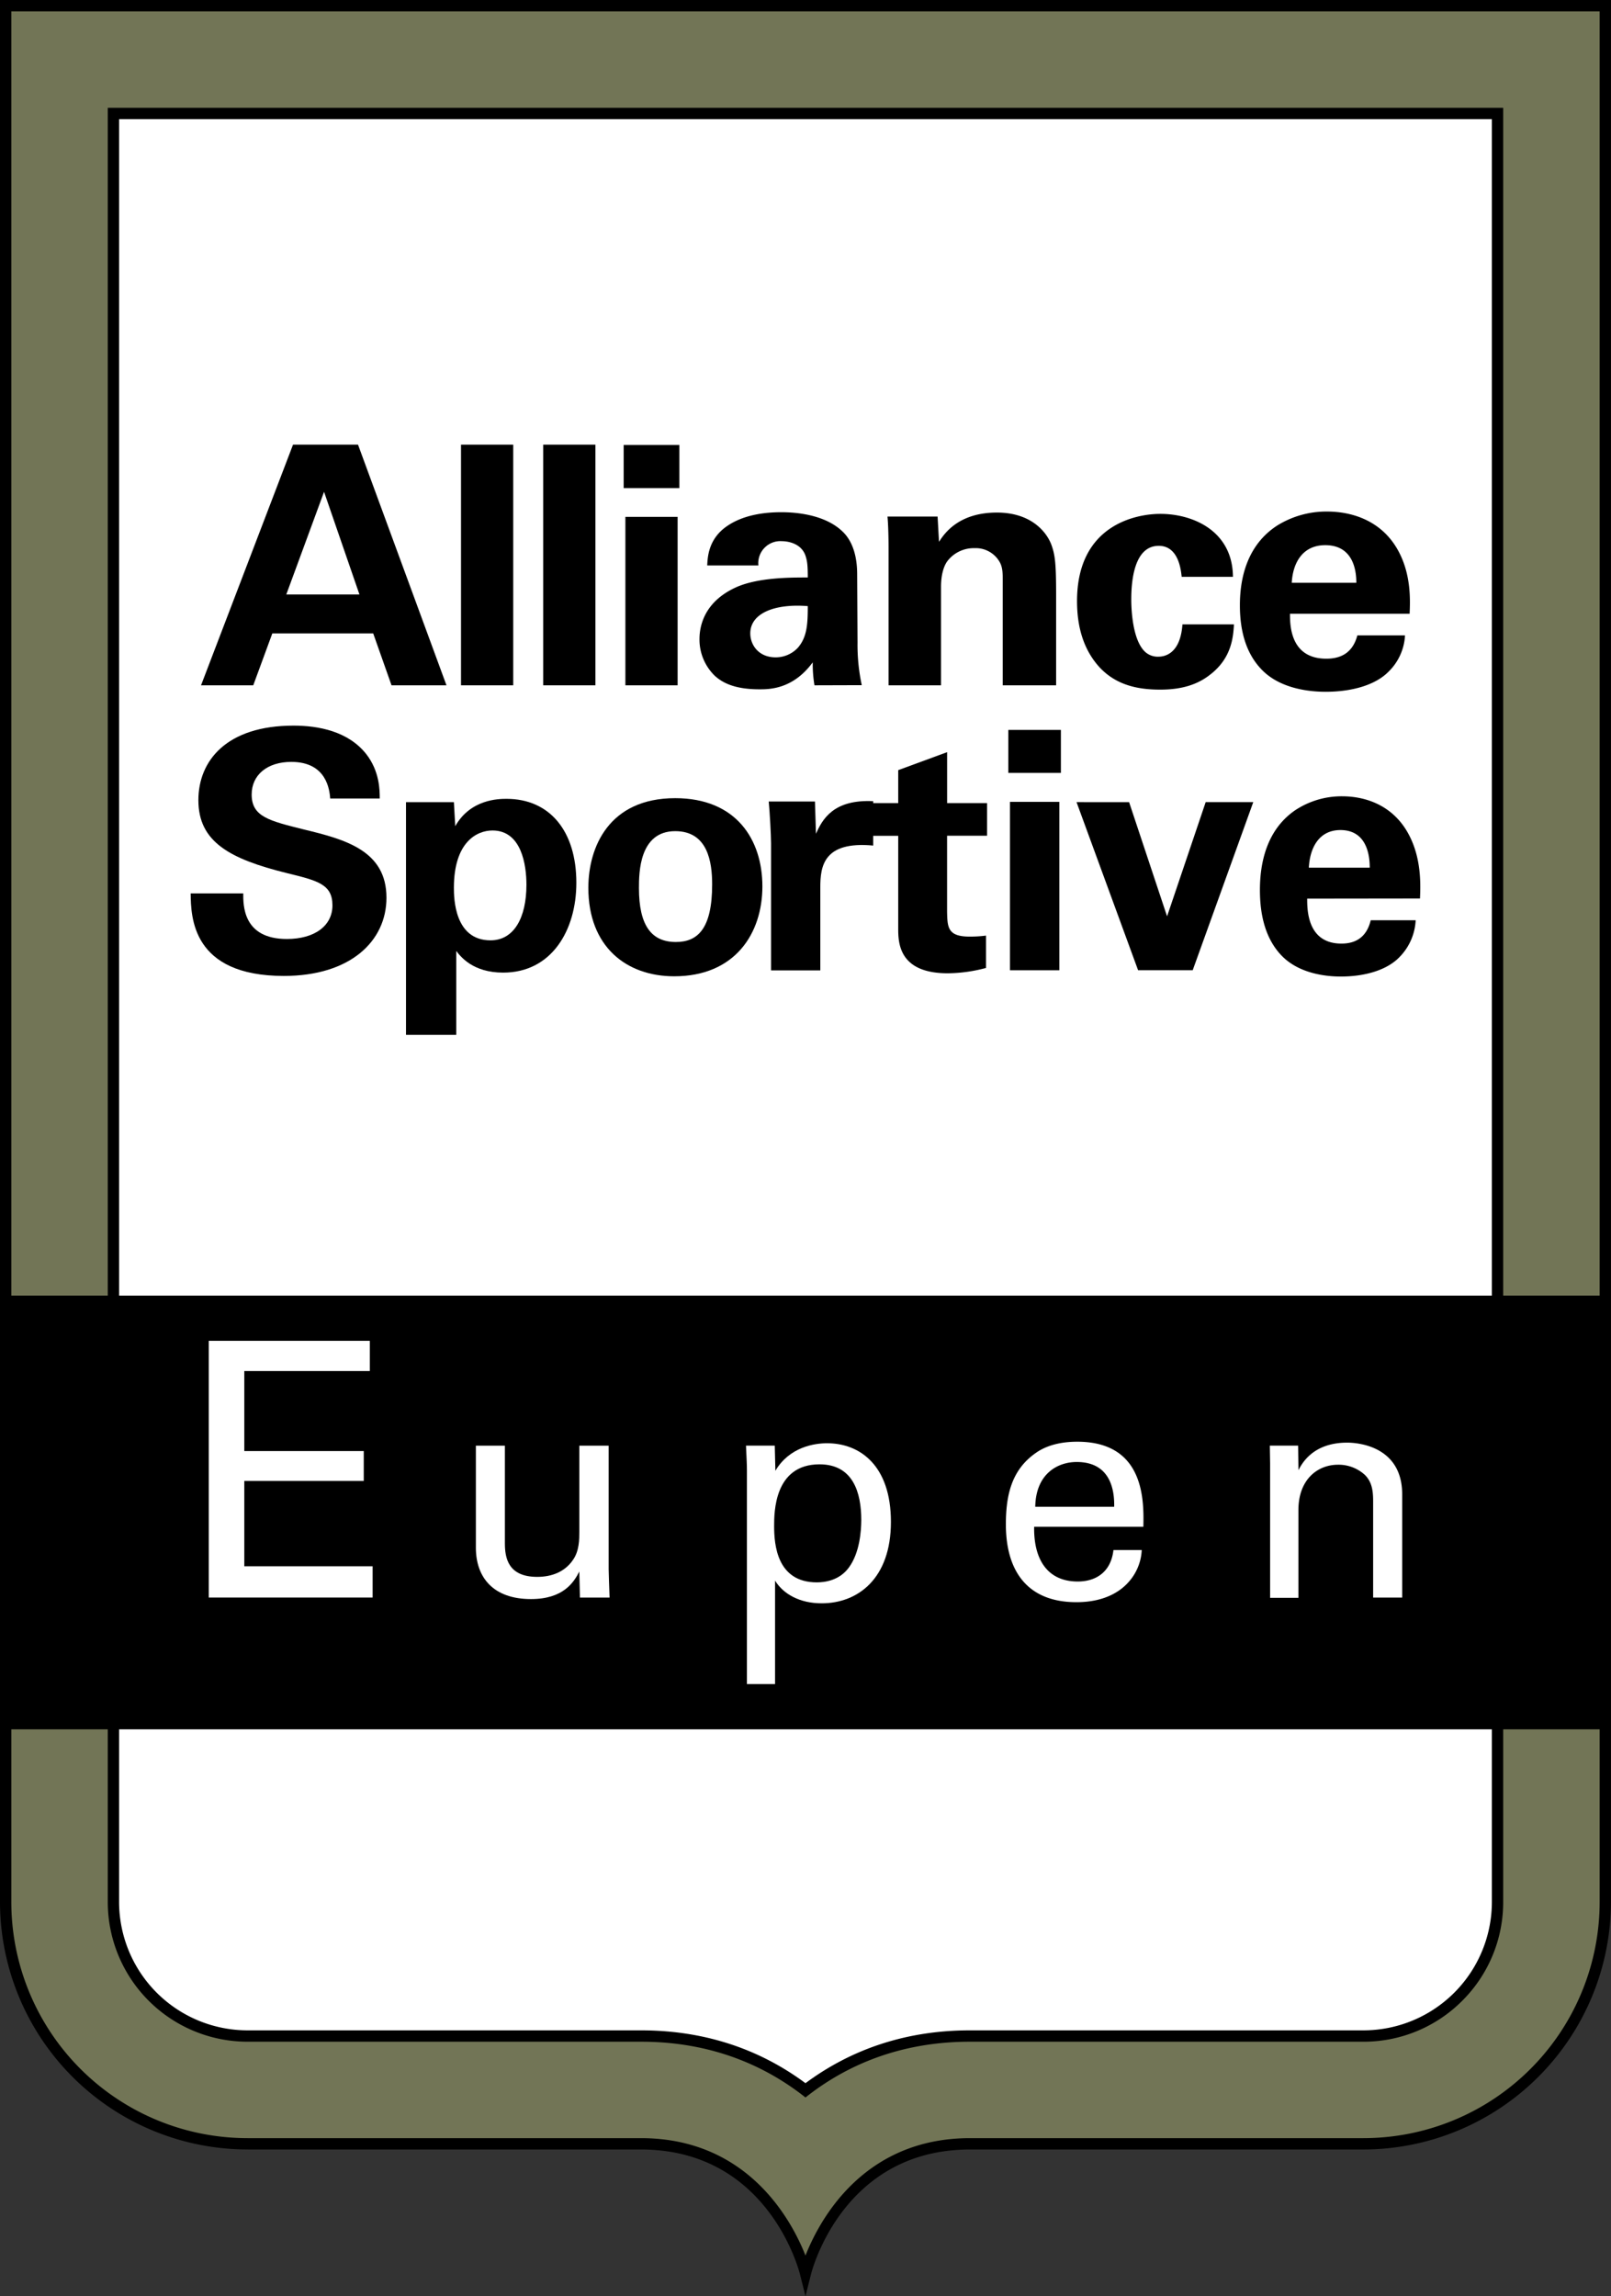 <svg id="Layer_1" data-name="Layer 1" xmlns="http://www.w3.org/2000/svg" viewBox="0 0 455.33 648.81"><rect x="0" y="0" width="455.33" height="648.81" fill="#333333" stroke="none"/><defs><style>.cls-1{fill:#727556;}.cls-2{fill:#fff;}</style></defs><title>alliance_sportive_eupen [Converted]</title><path d="M147.59,692.44H258.75c35.69,0,44.58,33.81,44.94,35.25l1.56,6.2,1.56-6.2c.36-1.44,9.25-35.25,44.94-35.25H462.91a70.09,70.09,0,0,0,70-70V85.08H77.59V622.43a70,70,0,0,0,70,70Z" transform="translate(-77.59 -85.08)"/><path class="cls-1" d="M490.88,650.41a39.3,39.3,0,0,1-28,11.57H351.75c-19.7,0-35,6.62-46.5,15.76-11.54-9.14-26.8-15.76-46.5-15.76H147.59a39.5,39.5,0,0,1-39.54-39.55V573.72H80.79v48.71a66.76,66.76,0,0,0,66.8,66.8H258.75c30.18,0,42.56,23.19,46.5,33.17,3.94-10,16.32-33.17,46.5-33.17H462.91a66.76,66.76,0,0,0,66.8-66.8V573.72H502.45v48.71A39.32,39.32,0,0,1,490.88,650.41Z" transform="translate(-77.59 -85.08)"/><path class="cls-1" d="M502.45,115.55V451.16h27.26V88.29H80.79V451.16h27.26V115.55Z" transform="translate(-77.59 -85.08)"/><path class="cls-2" d="M111.25,622.43a36.31,36.31,0,0,0,36.34,36.34H258.75c19.44,0,34.72,6.19,46.5,14.93,11.78-8.74,27.06-14.93,46.5-14.93H462.91a36.31,36.31,0,0,0,36.34-36.34V573.72h-388Z" transform="translate(-77.59 -85.08)"/><path class="cls-2" d="M499.25,118.75h-388V451.16h388Z" transform="translate(-77.59 -85.08)"/><path d="M178.78,210.72l25,68H188.25l-5.18-14.67H154.56l-5.39,14.67H134.41l26-68Zm.4,42.33-10-29-10.67,29Z" transform="translate(-77.59 -85.08)"/><path d="M207.89,210.72h14.76v68H207.89Z" transform="translate(-77.59 -85.08)"/><path d="M231.12,210.72h14.76v68H231.12Z" transform="translate(-77.59 -85.08)"/><path d="M253.86,210.81h15.75V223H253.86Zm.49,20.32h14.76v47.59H254.35Z" transform="translate(-77.59 -85.08)"/><path d="M307.79,278.72a36.49,36.49,0,0,1-.49-6.49c-5.59,7.62-12.27,7.62-15.06,7.62-7.28,0-10.57-2-12.56-3.76a14.28,14.28,0,0,1-4.39-10.44c0-3.76,1.4-10.72,10.67-14.77,6.18-2.63,15.05-2.63,19.94-2.63,0-3.11-.1-4.61-.7-6.3-1.29-3.48-5.18-3.95-6.58-3.95a6.23,6.23,0,0,0-6.68,6.86H277.48c.11-2.54.4-7.62,5.69-11.19,4.58-3.11,10.47-3.86,15.25-3.86,4.19,0,13,.66,17.95,6.12,3.39,3.85,3.49,9.5,3.49,11.66l.1,19.09a54.06,54.06,0,0,0,1.2,12Zm-18.14-14.67c0,3.2,2.29,6.77,7.18,6.77a8.56,8.56,0,0,0,6.28-2.73c2.59-3,2.79-6.67,2.79-11.75C296.43,255.59,289.65,258.41,289.65,264.05Z" transform="translate(-77.59 -85.08)"/><path d="M328.73,239.69c0-.19,0-5.36-.3-8.65h14.16l.4,7.14c1.39-2.16,5.38-8.27,16.35-8.27,9.87,0,14.06,5.64,15.35,8.93,1.1,2.92,1.4,5.36,1.4,14.21v25.67H361V249.19c0-2,0-3.67-.79-5.17a7.75,7.75,0,0,0-7.18-4.05,9.36,9.36,0,0,0-7.68,3.67c-.9,1.22-1.79,3.57-1.79,7.24v27.84H328.73Z" transform="translate(-77.59 -85.08)"/><path d="M411.58,248.06c-.2-1.69-.79-8.75-6.48-8.75-7,0-7.77,10-7.77,15.15,0,2.63.3,11.09,3.68,14.58a5.28,5.28,0,0,0,4,1.59c1.6,0,6.19-.65,6.78-9.12h14.56c-.2,3.67-.7,9.41-6.48,14-3.59,2.92-8.08,4.43-14.36,4.43-6.68,0-12.56-1.41-17.15-6.31C384,268.85,382,262.55,382,254.93c0-21.64,16.85-24.65,23.53-24.65,9.37,0,20.44,4.89,20.54,17.78Z" transform="translate(-77.59 -85.08)"/><path d="M442.19,258.5c0,3.1,0,12.7,10.27,12.7,3.69,0,7.38-1.32,8.77-6.59H474.7A15.44,15.44,0,0,1,469.91,275c-3.69,3.67-10.27,5.55-17.65,5.55-4.29,0-12.46-.75-17.74-5.93-4.59-4.51-6.49-10.91-6.49-18.52s2-16.94,10.47-22.48a26.32,26.32,0,0,1,14.16-4c7.18,0,15.75,2.64,20.34,11.48,3.39,6.49,3.19,13.45,3,17.4Zm18.75-8.75c0-2.16-.2-10.63-8.78-10.63-6.48,0-9.17,5.08-9.47,10.63Z" transform="translate(-77.59 -85.08)"/><path d="M146.34,337.52c0,3.19-.19,12.88,12.32,12.88,7.9,0,12.89-3.76,12.89-9.5,0-6-4.23-7-12.89-9.12-16.18-4-25-8.84-25-20.6,0-11.19,8-21.07,26.9-21.07,7.06,0,15.43,1.6,20.51,8,3.85,4.89,3.85,10.34,3.85,12.6h-14c-.19-2.35-.94-10.35-11-10.35-6.78,0-11.2,3.67-11.2,9.22,0,6.3,5,7.43,14.77,9.88,11.76,2.82,23.33,6,23.33,19.28,0,12.23-10.16,22.1-29,22.1-26.06,0-26.25-16.74-26.34-23.32Z" transform="translate(-77.59 -85.08)"/><path d="M205.88,311.74l.38,6.78c4.32-7.62,12.22-7.72,14.48-7.72,12.32,0,19.75,9.22,19.75,23.71,0,13.45-7,25.39-20.69,25.39-8.56,0-12-4.51-13.26-6.11v23.7h-14.2V311.74Zm20.5,23.33c0-5.64-1.41-15.33-9.59-15.33-4.52,0-10.91,3.38-10.91,16.18,0,2.82.09,14.86,10.35,14.86C222.81,350.78,226.38,344.48,226.38,335.07Z" transform="translate(-77.59 -85.08)"/><path d="M268.43,310.61c17.21,0,24.64,11.67,24.64,24.93s-7.71,25.4-24.92,25.4c-13.55,0-24.27-8.38-24.27-25C243.88,324.44,249.71,310.61,268.43,310.61Zm.19,40.64c6.11,0,10.25-3.67,10.25-16.27,0-6.31-1.22-15.05-10.44-15.05-10.16,0-10.25,11.75-10.25,16.08C258.18,346.64,261.75,351.25,268.62,351.25Z" transform="translate(-77.59 -85.08)"/><path d="M295.52,323.41c0-2.26-.38-9.13-.66-11.85h13.07l.28,9.12c1.79-4.05,4.9-9.78,16.18-9.22V324c-14.11-1.32-14.95,5.93-14.95,11.85v23.42H295.52Z" transform="translate(-77.59 -85.08)"/><path d="M356.28,358.58a42.9,42.9,0,0,1-10.82,1.51c-14,0-14-8.84-14-12.79V321.24h-9.13V312h9.13v-9.31l13.82-5.08V312h11.29v9.22H345.27v21.45c.1,4.33.1,7.05,6.31,7.05a34.94,34.94,0,0,0,4.7-.28Z" transform="translate(-77.59 -85.08)"/><path d="M362.58,291.33h14.86v12.14H362.58Zm.47,20.32H377v47.59H363.05Z" transform="translate(-77.59 -85.08)"/><path d="M396.72,311.74,407.45,344l10.91-32.27h13.45l-17.12,47.5H399.26l-17.4-47.5Z" transform="translate(-77.59 -85.08)"/><path d="M447.05,339c0,3.1,0,12.7,9.68,12.7,3.48,0,7-1.32,8.28-6.59h12.7a15.9,15.9,0,0,1-4.52,10.35c-3.48,3.67-9.68,5.55-16.64,5.55-4.05,0-11.76-.75-16.75-5.93-4.32-4.51-6.11-10.91-6.11-18.53s1.88-16.93,9.88-22.47a23.75,23.75,0,0,1,13.35-4c6.77,0,14.86,2.64,19.19,11.48,3.2,6.49,3,13.45,2.82,17.4Zm17.68-8.75c0-2.16-.19-10.63-8.28-10.63-6.11,0-8.65,5.08-8.93,10.63Z" transform="translate(-77.59 -85.08)"/><polygon class="cls-2" points="69.05 418.45 102.81 418.45 102.81 410.01 69.05 410.01 69.05 387.4 104.52 387.4 104.52 378.86 59.01 378.86 59.01 451.4 105.32 451.4 105.32 442.56 69.05 442.56 69.05 418.45"/><path class="cls-2" d="M249.62,493.56h-8.29v24.29c0,2.13,0,5.47-1.8,8-2.31,3.42-6.07,4.79-10.09,4.79-8.21,0-9.15-5.3-9.15-9.49V493.56h-8.2v28.82c0,8.46,4.95,14.53,15.56,14.53,9.23,0,12.14-4.78,13.68-7.78l.17,7.36h8.38c-.09-2.4-.26-7.19-.26-8Z" transform="translate(-77.59 -85.08)"/><path class="cls-2" d="M311.36,492.88c-3.51,0-10.6,1-14.62,7.78l-.17-7.1h-8.13c.17,4.11.26,5.13.26,7v60.37h7.95V531.7c2.31,3.76,6.93,6.41,13.17,6.41,10.26,0,19.58-7,19.58-23S320.59,492.88,311.36,492.88ZM317.51,528c-2.73,3.76-7,4.19-9.06,4.19-11.29,0-12.06-10.69-12.06-15.9,0-3.85,0-17.45,12.83-17.45,9.49,0,11.8,8,11.8,15.74C321,517.68,320.59,523.83,317.51,528Z" transform="translate(-77.59 -85.08)"/><path class="cls-2" d="M382.07,492.45c-2.48,0-7.61.26-11.71,3.16-6.76,4.71-8.47,11.72-8.47,20.18,0,13.6,6.42,22,19.93,22,8.63,0,12.91-3.59,14.79-5.73a14.59,14.59,0,0,0,3.68-9h-8c-.69,6.16-4.88,8.89-10.09,8.89-8.81,0-12.48-6.58-12.32-15.47h30.87C400.88,509.47,401.31,492.45,382.07,492.45Zm10.43,18.38H370.19c.17-9.49,6.5-12.65,11.71-12.65C391.82,498.18,392.59,506.73,392.5,510.83Z" transform="translate(-77.59 -85.08)"/><path class="cls-2" d="M458.35,492.71c-9.75,0-12.83,6-13.77,7.78l-.09-6.93h-8l.08,5v38h8V511.77c0-8.63,5.39-12.82,11.2-12.82a11,11,0,0,1,7.61,2.9c2,2,2.31,4.54,2.31,7.36v27.28h8.21V507.33C473.91,494.16,462.19,492.71,458.35,492.71Z" transform="translate(-77.59 -85.08)"/></svg>